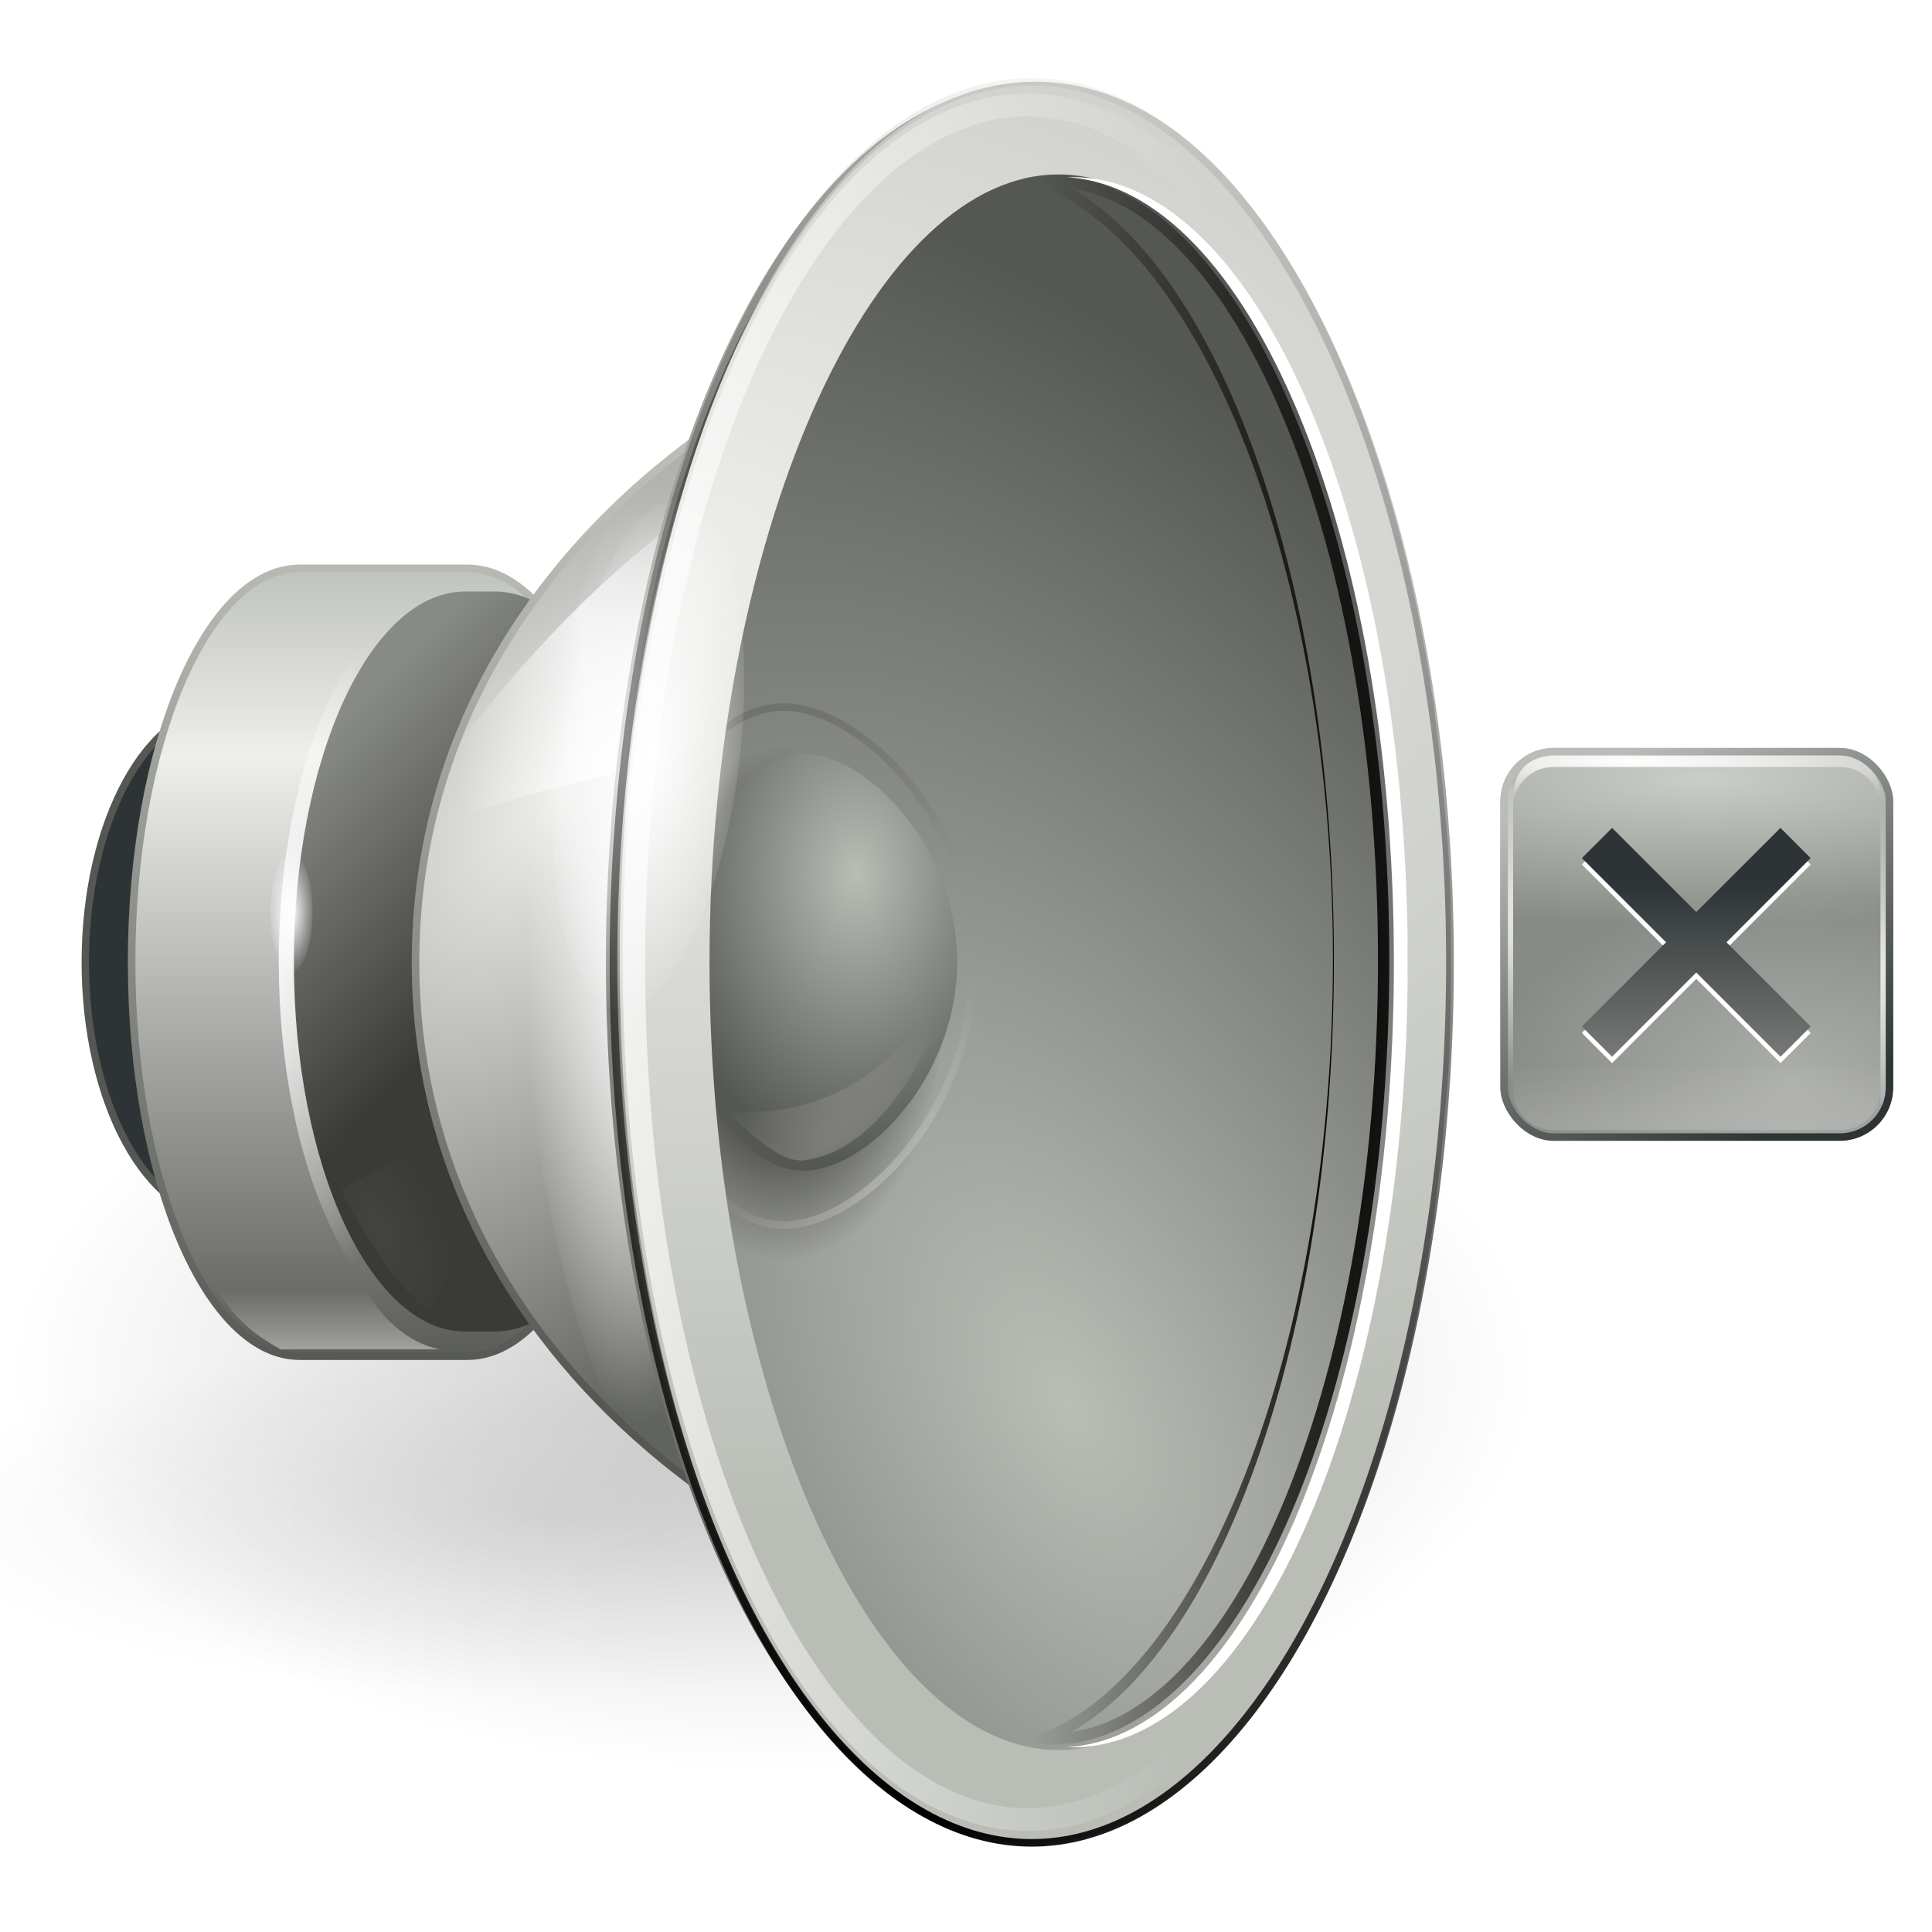 <?xml version="1.0" encoding="UTF-8"?>
<svg enable-background="new" version="1.0" viewBox="0 0 256 256" xmlns="http://www.w3.org/2000/svg" xmlns:xlink="http://www.w3.org/1999/xlink"><defs><filter id="ao" color-interpolation-filters="sRGB"><feGaussianBlur stdDeviation="1.127"/></filter><linearGradient id="x"><stop stop-color="#fff" offset="0"/><stop stop-color="#fff" stop-opacity="0" offset="1"/></linearGradient><filter id="c" x="-.372" y="-.139" width="1.745" height="1.279" color-interpolation-filters="sRGB"><feGaussianBlur stdDeviation="3.922"/></filter><clipPath id="ar"><path d="m580.34 360.28c-1.49 0-2.954 0.169-4.406 0.5 22.628 5.154 41.688 49.4 41.688 103.34s-19.06 98.408-41.688 103.56c1.453 0.331 2.916 0.5 4.406 0.5 24.701 0 44.75-46.53 44.75-103.94s-20.049-103.97-44.75-103.97z" color="#000000" enable-background="new" opacity=".249"/></clipPath><filter id="am" x="-.118" y="-.028" width="1.236" height="1.056" color-interpolation-filters="sRGB"><feGaussianBlur stdDeviation="2.414"/></filter><clipPath id="aq"><ellipse cx="25.25" cy="27.938" rx="7.75" ry="16.562" enable-background="new" fill="none" stroke="#000" stroke-linecap="round" stroke-width="2"/></clipPath><filter id="al" color-interpolation-filters="sRGB"><feGaussianBlur stdDeviation="0.121"/></filter><filter id="an" x="-.219" y="-.663" width="1.438" height="2.325" color-interpolation-filters="sRGB"><feGaussianBlur stdDeviation="1.952"/></filter><filter id="ak" x="-.296" y="-.313" width="1.592" height="1.625" color-interpolation-filters="sRGB"><feGaussianBlur stdDeviation="2.036"/></filter><clipPath id="ap"><rect x="56" y="60" width="184" height="184" rx="25.053" ry="25.053" enable-background="new" fill="url(#radialGradient4319)" fill-rule="evenodd"/></clipPath><radialGradient id="g" cx="24.02" cy="12.107" r="20.531" gradientTransform="matrix(13.339 1.2973e-6 -3.2848e-7 3.377 -169.04 33.206)" gradientUnits="userSpaceOnUse"><stop stop-color="#cbcdc9" offset="0"/><stop stop-color="#878a85" offset="1"/></radialGradient><radialGradient id="d" cx="176.67" cy="214.94" r="92" gradientTransform="matrix(1.566 0 0 .957 -83.703 9.332)" gradientUnits="userSpaceOnUse"><stop stop-color="#eeeeec" offset="0"/><stop stop-color="#eeeeec" stop-opacity="0" offset="1"/></radialGradient><linearGradient id="w" x1="131.5" x2="131.5" y1="234.5" y2="206.98" gradientTransform="translate(0,1)" gradientUnits="userSpaceOnUse"><stop stop-color="#fff" offset="0"/><stop stop-color="#fff" stop-opacity="0" offset="1"/></linearGradient><filter id="aj" x="-.037" y="-.162" width="1.074" height="1.324" color-interpolation-filters="sRGB"><feGaussianBlur stdDeviation="2.638"/></filter><radialGradient id="f" cx="132" cy="272.15" r="92.332" gradientTransform="matrix(2.083 0 0 .226 -158.48 172.97)" gradientUnits="userSpaceOnUse"><stop stop-color="#fff" offset="0"/><stop stop-color="#fff" stop-opacity="0" offset="1"/></radialGradient><filter id="ai" color-interpolation-filters="sRGB"><feGaussianBlur stdDeviation="0.985"/></filter><radialGradient id="e" cx="148" cy="152" r="90" gradientTransform="matrix(4.074 .536 -.11 .837 -438.13 -54.628)" gradientUnits="userSpaceOnUse"><stop stop-color="#fff" offset="0"/><stop stop-color="#fff" stop-opacity="0" offset="1"/></radialGradient><filter id="ah" color-interpolation-filters="sRGB"><feGaussianBlur stdDeviation="0.83"/></filter><linearGradient id="v" x1="195.48" x2="100.52" y1="234.24" y2="69.761" gradientUnits="userSpaceOnUse"><stop stop-color="#2e3436" offset="0"/><stop stop-color="#babdb6" offset="1"/></linearGradient><filter id="ag" color-interpolation-filters="sRGB"><feGaussianBlur stdDeviation="0.92"/></filter><linearGradient id="u" x1="331" x2="331" y1="224.08" y2="234.89" gradientUnits="userSpaceOnUse"><stop stop-color="#2e3436" offset="0"/><stop stop-color="#888a85" offset="1"/></linearGradient><linearGradient id="as" x1="331" x2="331" y1="224.08" y2="234.89" gradientUnits="userSpaceOnUse"><stop stop-color="#888a85" offset="0"/><stop stop-color="#d3d7cf" offset="1"/></linearGradient><radialGradient id="b" cx="11.402" cy="36.863" r="10.695" gradientTransform="matrix(1 0 0 .331 0 24.677)" gradientUnits="userSpaceOnUse"><stop offset="0"/><stop stop-opacity="0" offset="1"/></radialGradient><linearGradient id="af" x1="78.5" x2="78.5" y1="-4.006" y2="14.001" gradientTransform="matrix(5.565 0 0 6.141 38.294 433.8)" gradientUnits="userSpaceOnUse"><stop stop-color="#babdb6" offset="0"/><stop stop-color="#eeeeec" offset=".253"/><stop stop-color="#555753" offset="1"/></linearGradient><linearGradient id="ae" x1="80.062" x2="80.062" y1="14" y2="-4.009" gradientTransform="matrix(5.565 0 0 6.141 38.294 433.8)" gradientUnits="userSpaceOnUse"><stop stop-color="#555753" offset="0"/><stop stop-color="#babdb6" offset="1"/></linearGradient><radialGradient id="t" cx="475.59" cy="463.9" r="24.658" gradientTransform="matrix(1 0 0 1.988 -1 -458.98)" gradientUnits="userSpaceOnUse"><stop stop-color="#fff" offset="0"/><stop stop-color="#fff" stop-opacity="0" offset="1"/></radialGradient><linearGradient id="ad" x1="80.205" x2="75.659" y1="22.605" y2="18.234" gradientTransform="matrix(6.141 0 0 6.141 13.252 329.41)" gradientUnits="userSpaceOnUse"><stop stop-color="#3a3b38" offset="0"/><stop stop-color="#888a85" offset="1"/></linearGradient><radialGradient id="s" cx="9.32" cy="18.817" r="12.5" gradientTransform="matrix(4.38 3.206 -5.699 7.237 581.36 275.93)" gradientUnits="userSpaceOnUse"><stop stop-color="#eeeeec" offset="0"/><stop stop-color="#61635f" offset="1"/></radialGradient><linearGradient id="ac" x1="7.75" x2="4.643" y1="33.047" y2="12.064" gradientTransform="matrix(5.597 0 0 5.396 459.68 345.78)" gradientUnits="userSpaceOnUse"><stop stop-color="#555753" offset="0"/><stop stop-color="#babdb6" offset="1"/></linearGradient><radialGradient id="r" cx="23.987" cy="27.053" r="7.75" gradientTransform="matrix(-.243 0 0 -1.254 25.221 61.871)" gradientUnits="userSpaceOnUse"><stop stop-color="#fff" offset="0"/><stop stop-color="#fff" stop-opacity="0" offset="1"/></radialGradient><linearGradient id="ab" x1="20.226" x2="11.438" y1="20.334" y2="21.75" gradientTransform="matrix(4.094 0 0 6.141 455.37 310.99)" gradientUnits="userSpaceOnUse"><stop stop-color="#fff" stop-opacity="0" offset="0"/><stop stop-color="#fff" offset=".5"/><stop stop-color="#fff" stop-opacity="0" offset="1"/></linearGradient><radialGradient id="q" cx="24.827" cy="31.573" r="8.189" gradientTransform="matrix(1.512 -.9 1.496 2.722 -58.794 -27.296)" gradientUnits="userSpaceOnUse"><stop stop-color="#babdb6" offset="0"/><stop stop-color="#555753" offset="1"/></radialGradient><linearGradient id="aa" x1="33.431" x2="33.431" y1="45.052" y2=".31" gradientUnits="userSpaceOnUse"><stop stop-color="#555753" offset="0"/><stop stop-color="#d3d7cf" offset="1"/></linearGradient><radialGradient id="p" cx="556.5" cy="480.5" r="18.5" gradientTransform="matrix(1 0 0 1.595 0 -285.7)" gradientUnits="userSpaceOnUse"><stop offset="0"/><stop stop-opacity="0" offset="1"/></radialGradient><radialGradient id="o" cx="558.98" cy="483.08" r="22.349" gradientTransform="matrix(1 0 0 1.536 -3 -249.46)" gradientUnits="userSpaceOnUse"><stop stop-color="#fff" offset="0"/><stop stop-color="#fff" stop-opacity="0" offset="1"/></radialGradient><radialGradient id="n" cx="546.98" cy="453.78" r="22.985" gradientTransform="matrix(1 0 0 1.536 -2 -249.62)" gradientUnits="userSpaceOnUse"><stop offset="0"/><stop stop-opacity="0" offset="1"/></radialGradient><radialGradient id="m" cx="20.884" cy="20.434" r="4" gradientTransform="matrix(6.568 0 0 9.582 417.31 257.04)" gradientUnits="userSpaceOnUse"><stop stop-color="#babdb6" offset="0"/><stop stop-color="#555753" offset="1"/></radialGradient><radialGradient id="l" cx="29.746" cy="39.836" r="8.228" gradientTransform="matrix(24.48 .718 0 -15.536 -199.38 1009.4)" gradientUnits="userSpaceOnUse"><stop stop-color="#eeeeec" offset="0"/><stop stop-color="#babdb6" offset="1"/></radialGradient><linearGradient id="z" x1="17.5" x2="28.555" y1="25.587" y2="25.699" gradientUnits="userSpaceOnUse"><stop stop-color="#fff" offset="0"/><stop stop-color="#fff" stop-opacity="0" offset="1"/></linearGradient><radialGradient id="a" cx="533" cy="450" r="13.5" gradientTransform="matrix(1 0 0 2.63 0 -733.33)" gradientUnits="userSpaceOnUse" xlink:href="#x"/><radialGradient id="k" cx="618.52" cy="466.01" r="24.578" gradientTransform="matrix(1.792 1.3715e-7 -8.0464e-7 10.071 -490.19 -4221.3)" gradientUnits="userSpaceOnUse"><stop offset="0"/><stop stop-opacity="0" offset="1"/></radialGradient><linearGradient id="y" x1="479.03" x2="479.03" y1="514.12" y2="507.57" gradientTransform="matrix(1.258 0 0 1.258 -123.58 -130.61)" gradientUnits="userSpaceOnUse"><stop stop-color="#fff" offset="0"/><stop stop-color="#fff" stop-opacity="0" offset="1"/></linearGradient><radialGradient id="j" cx="550.12" cy="492.22" r="14.375" gradientTransform="matrix(1.504 -.887 .393 .667 -471.12 648.86)" gradientUnits="userSpaceOnUse"><stop stop-color="#fff" offset="0"/><stop stop-color="#fff" stop-opacity="0" offset="1"/></radialGradient><radialGradient id="i" cx="23.292" cy="35.369" r="7.75" gradientTransform="matrix(4.049 .087 -.09 4.371 -67.835 -112.81)" gradientUnits="userSpaceOnUse"><stop offset="0"/><stop stop-opacity="0" offset="1"/></radialGradient><radialGradient id="h" cx="87.354" cy="196.55" r="8.25" gradientTransform="matrix(.926 -.378 .788 1.932 255.64 153.24)" gradientUnits="userSpaceOnUse"><stop stop-color="#fff" offset="0"/><stop stop-color="#fff" stop-opacity="0" offset="1"/></radialGradient></defs><g transform="translate(-421 -335)"><g transform="translate(-20,-2)" enable-background="new"><ellipse transform="matrix(7.819 0 0 6.658 424.32 292.26)" cx="11.402" cy="36.863" rx="10.695" ry="3.535" enable-background="new" fill="url(#b)" filter="url(#an)" opacity=".287"/><ellipse transform="matrix(9.436 0 0 14.86 435.89 -29.11)" cx="11.402" cy="36.863" rx="10.695" ry="3.535" enable-background="new" fill="url(#b)" opacity=".2"/><ellipse transform="matrix(4.605 0 0 4.825 452.3 343.88)" cx="4" cy="25" rx="4" ry="7" enable-background="new" fill="#2e3436" stroke="#555753" stroke-linecap="round" stroke-width=".212"/><path d="m480.7 412.31c-12.287 0-22.26 23.383-22.26 52.195s9.972 52.195 22.26 52.195h22.26c12.287 0 22.26-23.383 22.26-52.195s-9.972-52.195-22.26-52.195z" enable-background="new" fill="url(#af)" stroke="url(#ae)" stroke-linecap="round"/><path d="m500.64 415.38c-12.531 0-22.701 21.965-22.701 49.029s10.17 49.029 22.701 49.029h3.914c12.531 0 22.701-21.965 22.701-49.029s-10.17-49.029-22.701-49.029z" enable-background="new" fill="url(#t)"/><path d="m502.64 415.38c-12.531 0-22.701 21.965-22.701 49.029s10.17 49.029 22.701 49.029h3.914c12.531 0 22.701-21.965 22.701-49.029s-10.17-49.029-22.701-49.029z" enable-background="new" fill="url(#ad)"/><path d="m496.06 464.5c0 56.661 56.413 89.038 91.341 89.038 24.179 0 42.984-39.889 42.984-89.038 0-49.149-18.806-89.038-42.984-89.038-34.928 0-91.341 32.378-91.341 89.038z" enable-background="new" fill="url(#s)" stroke="url(#ac)" stroke-linecap="round"/><ellipse transform="matrix(8.121 0 0 6.303 368.51 288.42)" cx="25.25" cy="27.938" rx="7.75" ry="16.562" enable-background="new" fill="url(#r)"/><path d="m541.34 399.26c-15.863 8.564-33.517 25.765-49.125 49.892 16.577-6.915 33.72-12.038 49.125-10.746z" enable-background="new" fill="url(#ab)" fill-rule="evenodd" opacity=".734"/><ellipse transform="matrix(7.149 0 0 6.989 396.68 269.24)" cx="25.25" cy="27.938" rx="7.75" ry="16.562" enable-background="new" fill="url(#q)" stroke="url(#aa)" stroke-linecap="round" stroke-width=".141"/><ellipse transform="matrix(1.155 0 0 1.155 -97.902 -85.102)" cx="556.5" cy="480.5" rx="18.5" ry="29.5" color="#000000" enable-background="new" fill="url(#p)" filter="url(#ao)"/><path d="m569.83 465.5c0 18.672-14.633 33.825-24.97 33.825-10.337 0-18.727-15.154-18.727-33.825s8.39-33.825 18.727-33.825c10.337 0 24.97 15.154 24.97 33.825z" enable-background="new" fill="none" opacity=".249" stroke="url(#o)" stroke-linecap="round"/><path d="m570.46 465.5c0 19.216-15.059 34.811-25.697 34.811-10.639 0-19.273-15.595-19.273-34.811s8.634-34.811 19.273-34.811c10.638 0 25.697 15.595 25.697 34.811z" enable-background="new" fill="none" opacity=".249" stroke="url(#n)" stroke-linecap="round"/><path d="m567.83 464.5c0 15.253-11.954 27.632-20.399 27.632-8.445 0-15.299-12.379-15.299-27.633s6.854-27.633 15.299-27.633c8.445 0 20.399 12.379 20.399 27.633z" enable-background="new" fill="url(#m)"/><path d="m578.19 347.83c-16.165 0-29.831 13.815-39.53 34.925-9.699 21.109-15.543 50-15.543 81.746 0 31.746 5.845 60.637 15.543 81.746 9.699 21.109 23.365 34.925 39.53 34.925 16.165 0 29.831-13.815 39.53-34.925 6.062-13.193 10.667-29.544 13.241-47.589 0.081-0.569 0.115-1.154 0.192-1.727 0.469-3.481 0.833-6.948 1.151-10.554 0.313-3.355 0.599-6.712 0.768-10.17 6e-3 -0.19-6e-3 -0.385 0-0.576 0.169-3.659 0.192-7.373 0.192-11.13 0-3.957-5e-3 -7.858-0.192-11.705-0.158-3.418-0.475-6.845-0.768-10.17-0.318-3.606-0.682-7.073-1.151-10.554-0.083-0.585-0.104-1.147-0.192-1.727-2.574-18.046-7.179-34.396-13.241-47.589-9.699-21.109-23.365-34.925-39.53-34.925zm3.07 12.281c11.804 0 23.214 10.842 31.854 29.743 5.4 11.813 9.683 26.622 12.089 43.176 0.481 3.311 0.82 6.725 1.151 10.17 0.292 3.226 0.609 6.468 0.768 9.787 0.196 3.81 0.384 7.591 0.384 11.514 0 3.658-0.213 7.185-0.384 10.746-0.012 0.252 0.012 0.516 0 0.768-0.169 3.296-0.461 6.591-0.768 9.787-0.331 3.445-0.67 6.859-1.151 10.17-2.406 16.554-6.689 31.363-12.089 43.176-8.641 18.901-20.05 29.743-31.854 29.743-11.804-1e-5 -23.214-10.842-31.854-29.743s-14.392-45.381-14.392-74.646c0-29.266 5.751-55.745 14.392-74.646 8.641-18.901 20.05-29.743 31.854-29.743z" enable-background="new" fill="url(#l)"/><ellipse transform="matrix(6.735 0 0 6.859 407.13 272.88)" cx="25.25" cy="27.938" rx="7.75" ry="16.562" enable-background="new" fill="none" opacity=".655" stroke="url(#z)" stroke-linecap="round" stroke-width=".441"/><g fill="url(#a)"><ellipse transform="rotate(7.125 634.4 395.31)" cx="533" cy="450" rx="12" ry="34" color="#000000" enable-background="new"/><ellipse transform="matrix(1.462 .183 -.183 1.462 -164.21 -334.51)" cx="533" cy="450" rx="12" ry="34" color="#000000" enable-background="new" filter="url(#c)"/></g><g transform="matrix(.335 -.042 .042 .335 283.46 337.07)" fill="url(#a)"><ellipse transform="matrix(.686 .086 -.086 .686 205.01 72.72)" cx="533" cy="450" rx="12" ry="34" color="#000000" enable-background="new"/><ellipse transform="matrix(1.462 .183 -.183 1.462 -164.21 -334.51)" cx="533" cy="450" rx="12" ry="34" color="#000000" enable-background="new" filter="url(#c)"/></g><path d="m583.13 360.47c-0.23 0-0.46 0.023-0.689 0.031 24.001 1.424 43.257 47.441 43.257 104s-19.256 102.58-43.257 104c0.229 8e-3 0.459 0.031 0.689 0.031 24.531 0 44.405-46.574 44.405-104.03s-19.874-104.03-44.405-104.03z" enable-background="new" fill="#fff"/><path d="m580.34 360.28c-1.49 0-2.954 0.169-4.406 0.5 22.628 5.154 40.312 49.525 40.312 103.47s-17.685 98.283-40.312 103.44c1.453 0.331 2.916 0.5 4.406 0.5 24.701 0 44.75-46.53 44.75-103.94s-20.049-103.97-44.75-103.97z" clip-path="url(#ar)" color="#000000" enable-background="new" fill="none" filter="url(#am)" stroke="url(#k)" stroke-width="3"/><path d="m470 508.25c2.318 3.557 4.262 5.31 8.174 7.545h21.119c-4.279-0.806-7.887-4.33-9.689-7.726z" color="#000000" enable-background="new" fill="url(#y)" opacity=".445"/><path d="m566.25 468.5c-1.75 8-8.884 21.093-18.75 22.25-3.907 0.458-10-6.5-10-6.5 14.451 1.144 23.111-7.445 28.75-15.75z" color="#000000" enable-background="new" fill="url(#j)" opacity=".211"/><ellipse transform="matrix(7.217 0 0 7.075 395.48 266.85)" cx="25.25" cy="27.938" rx="7.75" ry="16.562" clip-path="url(#aq)" enable-background="new" fill="none" filter="url(#al)" stroke="url(#i)" stroke-linecap="round" stroke-width=".283"/><path d="m486.25 494.62c1.367 3.303 7.134 13.239 11.75 16.125 1.284-3.72 2.69-5.333 6.75-6.875l-5.75-14.5c-3.778 0.315-8.196 2.578-12.75 5.25z" color="#000000" enable-background="new" fill="url(#h)" filter="url(#ak)" opacity=".215"/><path d="m573.13 360.97c-0.229 0-0.458 0.023-0.686 0.031 23.914 1.419 43.101 47.27 43.101 103.63s-19.186 102.21-43.101 103.63c0.228 8e-3 0.457 0.031 0.686 0.031 24.442 0 44.245-46.407 44.245-103.66s-19.803-103.66-44.245-103.66z" enable-background="new" fill="url(#radialGradient15060)" opacity=".105"/></g><g transform="matrix(.283 0 0 .283 490.75 418.25)" enable-background="new"><g transform="translate(400 -4)"><g clip-path="url(#ap)"><rect x="56" y="60" width="184" height="184" rx="25.053" ry="25.053" fill="url(#g)" fill-rule="evenodd"/><rect x="56" y="60" width="184" height="184" rx="25.053" ry="25.053" enable-background="new" fill="url(#d)" fill-rule="evenodd" opacity=".359"/><path d="m62 189.94v30c0 10.657 8.406 19.062 19.062 19.062h133.88c10.657 0 19.062-8.406 19.062-19.062v-30c0 10.657-8.406 19.062-19.062 19.062h-133.88c-10.657 0-19.062-8.406-19.062-19.062z" enable-background="new" fill="url(#w)" fill-rule="evenodd" filter="url(#aj)" opacity=".392"/><path transform="matrix(1 0 0 -1 0 300.94)" d="m62 212.94v6c0 10.657 8.406 19.062 19.062 19.062h133.87c10.657 0 19.062-8.406 19.062-19.062v-6c0 10.657-8.406 19.062-19.062 19.062h-133.87c-10.657 0-19.062-8.406-19.062-19.062z" enable-background="new" fill="url(#f)" fill-rule="evenodd" filter="url(#ai)"/><path d="m60 76c-1.108 0-2 0.892-2 2v148c0 1.108 0.892 2 2 2s2-0.892 2-2v-148c0-1.108-0.892-2-2-2zm176 0c-1.108 0-2 0.892-2 2v148c0 1.108 0.892 2 2 2s2-0.892 2-2v-148c0-1.108-0.892-2-2-2z" color="#000000" enable-background="accumulate" fill="url(#e)" filter="url(#ah)"/><rect x="56" y="60" width="184" height="184" rx="25.053" ry="25.053" enable-background="new" fill="none" filter="url(#ag)" stroke="url(#v)" stroke-width="7.078"/></g></g><g transform="matrix(9.26 0 0 9.26 -2517.3 -1952)" enable-background="new" fill="none" stroke="#fff" stroke-width="2.16"><path d="m325.98 221.98 10.043 10.043"/><path d="m336.02 221.98-10.043 10.043"/></g><g transform="matrix(9.26 0 0 9.26 -2517.3 -1955)" enable-background="new" fill="none" stroke="url(#u)" stroke-width="2.16"><path d="m325.98 221.98 10.043 10.043"/><path d="m336.02 221.98-10.043 10.043" color="#000000" enable-background="accumulate"/></g></g></g></svg>
